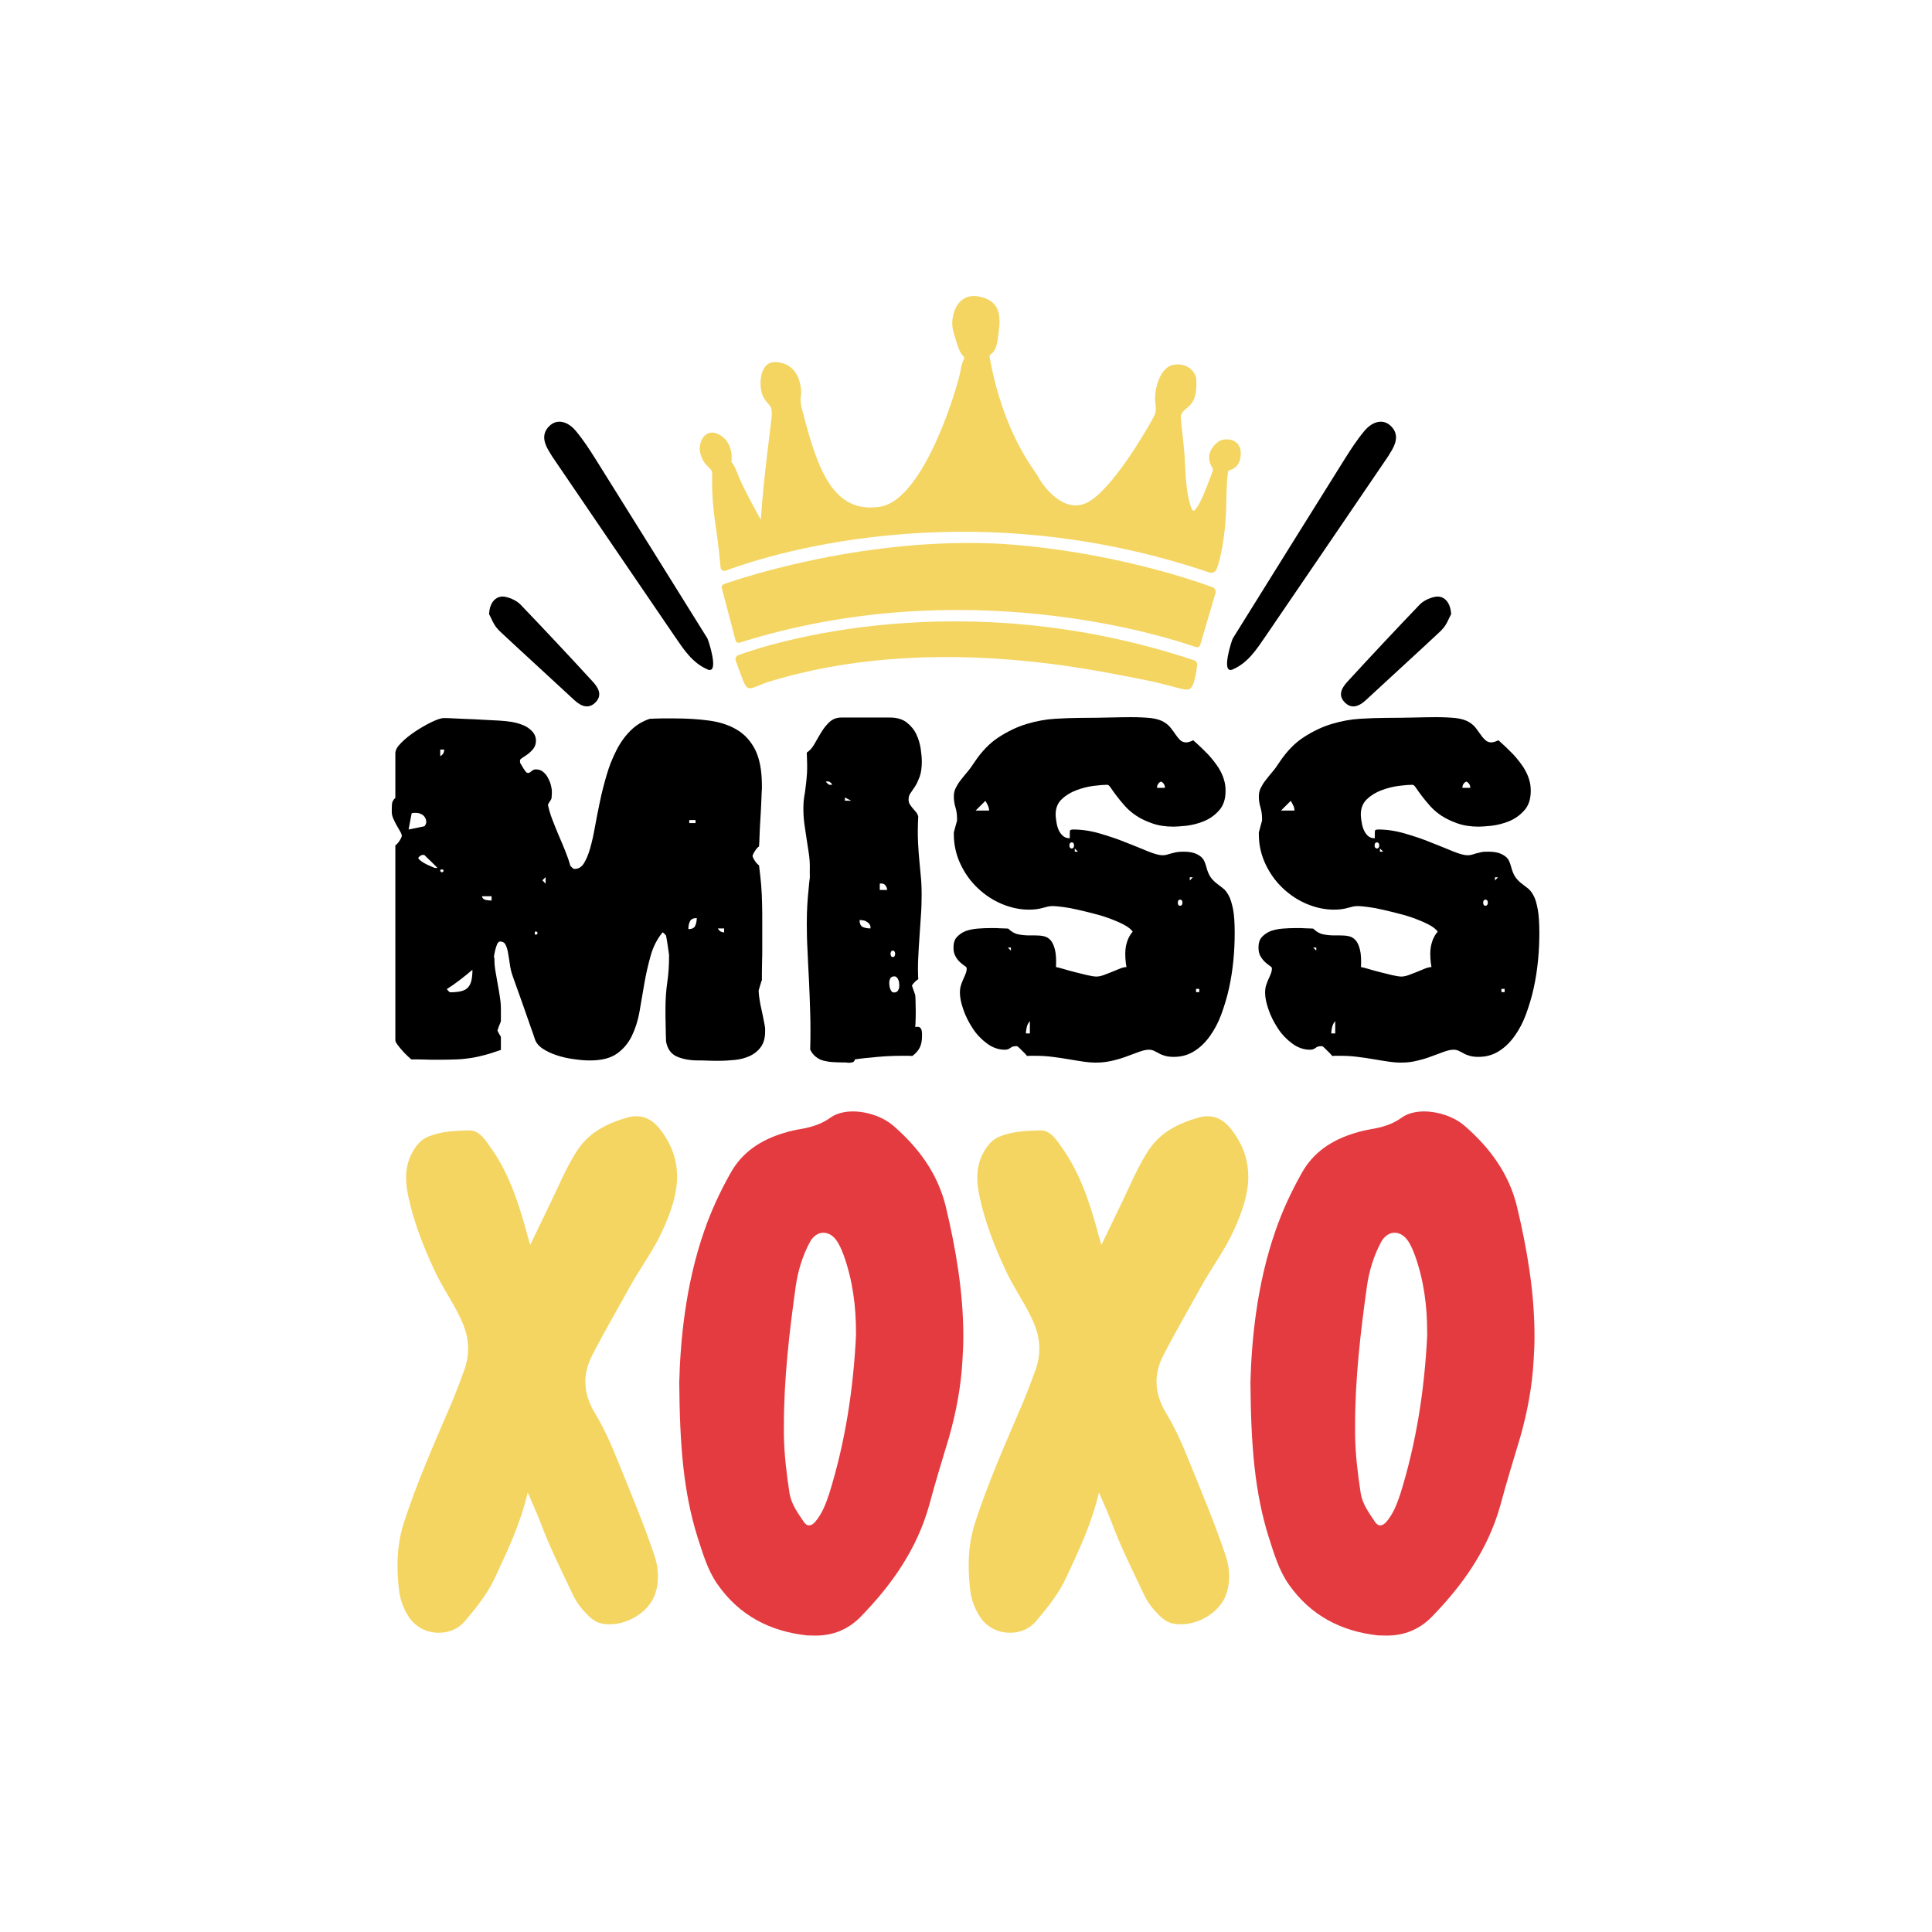 <?xml version="1.0" encoding="utf-8"?>
<!-- Generator: Adobe Illustrator 22.0.0, SVG Export Plug-In . SVG Version: 6.00 Build 0)  -->
<svg version="1.1" id="Layer_1" xmlns="http://www.w3.org/2000/svg" xmlns:xlink="http://www.w3.org/1999/xlink" x="0px" y="0px"
	 viewBox="0 0 1080 1080" style="enable-background:new 0 0 1080 1080;" xml:space="preserve">
<style type="text/css">
	.st0{fill:#F4D561;}
	.st1{fill:#E43B40;}
</style>
<g>
	<g>
		<path d="M276.4,536.8c0,2,0.2,4.1,0.6,6.3c0.4,2.2,0.8,4.5,1.2,6.9c0.4,2.3,0.9,4.7,1.2,7.1c0.4,2.4,0.6,4.7,0.6,6.9v6.8
			c0,0.1-0.1,0.4-0.3,0.9c-0.2,0.5-0.4,1.1-0.7,1.7c-0.2,0.6-0.4,1.2-0.6,1.7c-0.2,0.5-0.3,0.9-0.3,1c0,0.1,0.1,0.3,0.3,0.7
			c0.2,0.4,0.4,0.7,0.6,1.1c0.2,0.4,0.4,0.8,0.7,1.1c0.2,0.4,0.3,0.6,0.3,0.7v7.2c-3.2,1.1-6.1,2.1-8.8,2.8
			c-2.6,0.7-5.2,1.3-7.8,1.7c-2.6,0.4-5.2,0.7-8,0.8c-2.7,0.1-5.9,0.2-9.5,0.2c-0.6,0-1.7,0-3.2,0c-1.5,0-3.1,0-4.8-0.1
			c-1.7,0-3.3-0.1-4.8-0.1c-1.5,0-2.6,0-3.2,0c-0.4-0.4-1.1-1-2.1-1.9c-1-0.9-1.9-1.9-2.9-3c-1-1.1-1.9-2.2-2.7-3.3
			s-1.2-1.9-1.2-2.5V472.6c0.3-0.2,0.6-0.5,1-0.9c0.4-0.4,0.8-0.9,1.2-1.5c0.4-0.6,0.7-1.1,1-1.7c0.3-0.6,0.4-1,0.4-1.2
			c0-0.7-0.3-1.5-0.9-2.5c-0.6-1-1.2-2.1-1.9-3.3c-0.7-1.2-1.3-2.5-1.9-3.8c-0.6-1.3-0.9-2.6-0.9-3.8c0-1.5,0-2.9,0.1-4.2
			c0-1.3,0.7-2.6,1.9-3.7v-25c0-1.7,1.1-3.6,3.3-5.8c2.2-2.2,4.8-4.3,7.8-6.3c3-2,6-3.7,9-5.2c3-1.4,5.2-2.2,6.7-2.3
			c0.9,0,2.2,0,4.1,0.1c1.9,0.1,4,0.2,6.3,0.3c2.3,0.1,4.7,0.2,7.3,0.3c2.6,0.1,5,0.3,7.3,0.4c2.3,0.1,4.3,0.2,6,0.3
			c1.7,0.1,3,0.2,3.8,0.3c2,0.2,4,0.5,6,1c2,0.5,3.8,1.2,5.4,2c1.6,0.9,2.9,2,4,3.3c1,1.3,1.6,2.8,1.6,4.6c0,1.6-0.4,2.9-1.1,4
			c-0.7,1.1-1.6,2-2.5,2.8c-1,0.8-1.9,1.5-2.9,2.1c-1,0.6-1.8,1.2-2.3,1.7c-0.1,0-0.1,0.1-0.1,0.3c0,0.2,0,0.4,0,0.6
			c0,0.1,0,0.2,0,0.5c0,0.2,0,0.4,0.1,0.5c0.2,0.3,0.4,0.7,0.7,1.2c0.3,0.5,0.7,1.1,1,1.7c0.4,0.6,0.8,1.1,1.1,1.6
			c0.3,0.4,0.6,0.7,0.7,0.9h0.4c0.1,0,0.1,0,0.1,0.1c0,0,0,0.1,0.1,0.1h0.1c0.5,0,0.9-0.1,1.2-0.3c0.3-0.2,0.6-0.5,0.9-0.7
			c0.3-0.3,0.7-0.5,1-0.7c0.4-0.2,0.9-0.3,1.5-0.3c1.5,0,2.8,0.4,3.9,1.3c1.1,0.9,2,1.9,2.7,3.2c0.7,1.3,1.3,2.6,1.7,4.1
			c0.4,1.5,0.6,2.8,0.6,4.1c0,0.4,0,1.1-0.1,2c0,0.9-0.1,1.4-0.1,1.5c0,0.1-0.1,0.3-0.3,0.7c-0.2,0.3-0.4,0.7-0.7,1.1
			c-0.3,0.4-0.5,0.8-0.7,1.1c-0.2,0.4-0.3,0.6-0.3,0.7c0.5,2.5,1.3,5.2,2.4,8.1c1.1,2.9,2.3,5.8,3.5,8.7c1.3,2.9,2.5,5.9,3.7,8.8
			c1.2,3,2.2,5.8,2.9,8.4c0.1,0.2,0.3,0.5,0.8,0.9c0.4,0.4,0.8,0.7,1,0.8c0,0.1,0.1,0.1,0.3,0.1c0.2,0,0.4,0,0.5,0c2,0,3.7-1,5-3.1
			c1.3-2.1,2.5-4.9,3.5-8.4c1-3.5,1.9-7.5,2.7-12.1c0.8-4.6,1.8-9.3,2.8-14.2c1-4.9,2.3-9.8,3.7-14.6c1.4-4.9,3.2-9.4,5.4-13.7
			c2.1-4.2,4.7-7.9,7.8-11c3-3.1,6.7-5.4,11-6.8c0.5,0,1.4,0,2.7-0.1c1.3,0,2.6-0.1,4.1-0.1c1.4,0,2.8,0,4,0c1.3,0,2.2,0,2.7,0
			c7.1,0,13.6,0.4,19.5,1.2c6,0.8,11.2,2.5,15.6,5.1c4.4,2.6,7.8,6.4,10.3,11.3c2.4,4.9,3.7,11.5,3.7,19.8v2
			c-0.1,1.2-0.2,3.4-0.3,6.4c-0.1,3.1-0.3,6.3-0.5,9.7c-0.2,3.4-0.4,6.6-0.5,9.7c-0.1,3.1-0.2,5.2-0.3,6.4c-0.3,0.1-0.6,0.4-1,0.8
			c-0.4,0.5-0.9,1-1.2,1.6c-0.4,0.6-0.7,1.1-1,1.7c-0.3,0.6-0.4,1-0.4,1.2c0,0.3,0.1,0.7,0.4,1.2c0.3,0.6,0.6,1.1,1,1.7
			c0.4,0.6,0.8,1.1,1.2,1.5c0.4,0.4,0.8,0.7,1,0.9c0.5,3.9,0.9,7.6,1.2,11c0.3,3.4,0.4,6.9,0.5,10.3c0.1,3.4,0.1,6.8,0.1,10.3
			c0,3.5,0,7.2,0,11.1c0,0.8,0,2.2,0,4.2c0,2,0,4.2-0.1,6.5c0,2.3-0.1,4.5-0.1,6.5c0,2,0,3.4,0,4.2c-0.2,0.4-0.5,1.3-0.9,2.7
			c-0.4,1.4-0.7,2.2-0.8,2.7c-0.1,0.1-0.1,0.2-0.1,0.4c0,0.2,0,0.4,0,0.5c0,1,0.2,2.6,0.5,4.6c0.3,2,0.7,4,1.2,6.1
			c0.4,2.1,0.9,4,1.2,5.9c0.4,1.8,0.6,3.1,0.7,3.9v2c0,3.6-0.8,6.4-2.4,8.6c-1.6,2.2-3.6,3.8-6.1,5c-2.5,1.1-5.3,1.9-8.3,2.2
			c-3.1,0.3-6.1,0.5-9.1,0.5c-2.1,0-4.1,0-6.1-0.1c-2-0.1-3.7-0.1-5.2-0.1c-4.8,0-8.8-0.7-12.2-2.2c-3.3-1.5-5.3-4.4-6-8.6
			c0-0.7,0-1.9-0.1-3.6c0-1.7-0.1-3.5-0.1-5.4c0-1.9-0.1-3.7-0.1-5.4c0-1.7,0-2.9,0-3.6c0-5.1,0.3-10.1,1-14.8c0.7-4.7,1-9.6,1-14.6
			v-0.9c-0.1-0.7-0.2-1.6-0.4-2.7c-0.2-1.1-0.3-2.3-0.5-3.4c-0.2-1.1-0.3-2.2-0.5-3.1c-0.2-0.9-0.3-1.4-0.3-1.5
			c-0.1-0.2-0.4-0.5-0.9-1c-0.5-0.5-0.8-0.8-1-0.8c-3.1,3.7-5.3,8.1-6.7,13.1c-1.4,5-2.6,10.2-3.5,15.4c-0.9,5.3-1.8,10.5-2.7,15.7
			c-0.9,5.2-2.4,9.8-4.4,13.9c-2,4-4.8,7.3-8.4,9.8c-3.6,2.5-8.6,3.7-15,3.7c-2.5,0-5.4-0.2-8.7-0.7c-3.3-0.4-6.4-1.1-9.5-2.1
			c-3.1-1-5.7-2.2-8-3.7c-2.3-1.5-3.8-3.3-4.5-5.4c-0.1-0.3-0.5-1.4-1.1-3.3c-0.7-1.8-1.4-4-2.3-6.5c-0.9-2.5-1.8-5.1-2.8-8
			c-1-2.8-1.9-5.5-2.8-7.9c-0.9-2.4-1.6-4.5-2.2-6.2c-0.6-1.7-1-2.6-1-2.8c-0.9-2.4-1.5-4.8-1.8-7.2c-0.3-2.3-0.7-4.5-1-6.3
			c-0.3-1.9-0.8-3.4-1.4-4.6c-0.6-1.2-1.7-1.8-3.1-1.8c-0.6,0-1.1,0.5-1.6,1.5c-0.4,1-0.8,2.1-1.1,3.4c-0.3,1.3-0.5,2.5-0.7,3.6
			C276.5,535.7,276.4,536.4,276.4,536.8z M237.2,461.9c0.2-0.1,0.4-0.4,0.7-1c0.3-0.6,0.4-1,0.4-1.2c0-1.7-0.6-2.9-1.7-3.9
			c-1.1-0.9-2.5-1.4-4.2-1.4c-0.3,0-0.7,0-1.1,0c-0.4,0-0.8,0.1-1.2,0.3l-1.7,9L237.2,461.9z M243.5,485.2c0.1,0,0.2,0,0.5,0
			c0.2,0,0.4,0,0.5-0.1c-0.3-0.3-0.7-0.7-1.4-1.4c-0.7-0.7-1.4-1.4-2.2-2.2c-0.8-0.7-1.5-1.4-2.2-2.1c-0.7-0.7-1.2-1.1-1.4-1.4
			l-0.4-0.1h-0.5c-0.5,0-1,0.2-1.6,0.6c-0.5,0.4-0.9,0.8-1,1.2c0.3,0.6,1,1.2,1.8,1.8c0.9,0.6,1.8,1.2,2.7,1.6
			c1,0.5,1.8,0.9,2.7,1.2c0.8,0.4,1.4,0.6,1.6,0.7c0,0.1,0.1,0.1,0.3,0.1C243.1,485.2,243.3,485.2,243.5,485.2z M247.9,486.8
			c0.1-0.3,0-0.5-0.2-0.6c-0.2-0.1-0.5-0.2-0.7-0.2c-0.7,0-1,0.3-0.9,0.8c0.2,0.5,0.5,0.8,0.9,0.8
			C247.5,487.6,247.8,487.4,247.9,486.8z M246.1,422.7c1.5-0.8,2.2-2,2.2-3.7h-2.2V422.7z M251.5,554.7c2.5,0,4.6-0.2,6.2-0.6
			c1.6-0.4,2.9-1,3.8-2c0.9-0.9,1.6-2.2,2-3.9c0.4-1.7,0.6-3.7,0.6-6.1c-2,1.7-4.3,3.6-6.9,5.6c-2.6,2-5,3.7-7.4,5.2
			c0.1,0.2,0.3,0.5,0.8,1C251,554.3,251.3,554.6,251.5,554.7z M269.4,501.1c0.3,1.1,1.1,1.8,2.3,2c1.2,0.2,2.2,0.3,3.1,0.3v-2.4
			H269.4z M299.7,520.7c-0.3-0.1-0.5,0-0.6,0.2c-0.1,0.2-0.2,0.5-0.2,0.7s0.1,0.5,0.2,0.7c0.1,0.2,0.3,0.3,0.6,0.2
			c0.5-0.2,0.8-0.5,0.8-0.9C300.5,521.2,300.2,520.9,299.7,520.7z M305,494v-3.7l-1.8,1.8L305,494z M389.5,513.2
			c-1.9,0-3.2,0.6-3.8,1.8c-0.6,1.2-0.9,2.6-0.9,4.4c1.9,0,3.2-0.6,3.8-1.8C389.1,516.4,389.5,515,389.5,513.2z M385.3,460.1h3.5
			v-1.7h-3.5V460.1z M401.3,519c0.8,1.5,2,2.2,3.5,2.2V519H401.3z"/>
		<path d="M452.7,484.6c0-2.6-0.2-5.2-0.6-7.8c-0.4-2.6-0.8-5.2-1.2-7.8c-0.4-2.6-0.8-5.3-1.2-8.1c-0.4-2.8-0.6-5.8-0.6-8.9
			c0-2.8,0.2-5.1,0.5-6.8c0.3-1.7,0.6-3.6,0.8-5.6c0.3-2,0.5-4.4,0.7-7.2c0.2-2.8,0.1-6.7-0.1-11.7c1.7-1.1,3.2-2.8,4.4-5
			c1.2-2.2,2.5-4.4,3.8-6.5c1.3-2.2,2.9-4.1,4.6-5.7c1.8-1.6,4-2.4,6.7-2.4h26.8c4,0,7.2,0.9,9.6,2.8c2.4,1.9,4.2,4.1,5.4,6.7
			c1.2,2.6,2,5.3,2.4,8.1c0.4,2.8,0.6,5.1,0.6,6.9c0,3.6-0.4,6.4-1.2,8.6c-0.8,2.1-1.6,3.9-2.5,5.3c-0.9,1.4-1.8,2.6-2.5,3.7
			c-0.8,1-1.2,2.3-1.2,3.7c0,1,0.2,2,0.7,2.7c0.5,0.8,1,1.5,1.6,2.2c0.6,0.7,1.2,1.4,1.8,2.1c0.6,0.7,1,1.5,1.3,2.5
			c-0.3,6-0.3,10.9-0.1,14.6c0.2,3.7,0.4,7,0.7,9.9c0.3,2.9,0.5,5.8,0.8,8.6c0.3,2.8,0.5,6.3,0.5,10.5c0,3.9-0.1,7.8-0.4,11.8
			c-0.3,3.9-0.5,7.8-0.8,11.8c-0.3,3.9-0.5,7.9-0.7,11.8c-0.2,4-0.2,8,0,12c-0.4,0.2-1.1,0.7-2,1.6c-0.9,0.9-1.4,1.6-1.5,2
			c0,0.1,0.1,0.4,0.3,0.9c0.2,0.5,0.4,1.1,0.6,1.7c0.2,0.6,0.4,1.2,0.6,1.7c0.2,0.5,0.3,0.9,0.3,1c0.1,0.6,0.2,1.8,0.2,3.5
			c0,1.7,0.1,3.5,0.1,5.4c0,1.9,0,3.7-0.1,5.4c0,1.7-0.1,2.8-0.2,3.5c0.3-0.1,0.8-0.1,1.3-0.1c0.7,0,1.2,0.2,1.6,0.6
			c0.3,0.4,0.6,0.9,0.7,1.4c0.1,0.5,0.2,1.1,0.2,1.7c0,0.6,0,1.1,0,1.6c0,2.4-0.4,4.5-1.2,6.2c-0.8,1.7-2.2,3.3-4.2,4.8
			c-1-0.1-1.9-0.1-2.9-0.1c-1,0-2,0-3.1,0c-4.4,0-8.9,0.2-13.3,0.6c-4.4,0.4-8.7,0.8-12.8,1.4c-0.2,0.9-0.6,1.4-1.3,1.6
			c-0.7,0.2-1.4,0.3-2.1,0.3c-0.3,0-0.7,0-1-0.1c-0.3,0-0.5-0.1-0.7-0.1h-2.4c-1.7,0-3.4-0.1-5.1-0.2c-1.7-0.1-3.4-0.4-5-0.8
			c-1.6-0.4-3.1-1.2-4.3-2.2c-1.3-1-2.3-2.3-3.1-4c0.2-7.3,0.2-14.2,0-20.6c-0.2-6.4-0.4-12.6-0.7-18.4c-0.3-5.8-0.6-11.3-0.8-16.5
			c-0.3-5.1-0.4-10.1-0.4-14.8c0-4.1,0.1-7.7,0.3-10.8c0.2-3.1,0.4-5.9,0.7-8.4c0.2-2.5,0.4-4.7,0.7-6.7
			C452.6,488.5,452.7,486.5,452.7,484.6z M461.6,436.9c0.1,0.2,0.4,0.5,0.8,0.9c0.5,0.4,0.8,0.7,1,0.8c0,0.1,0.1,0.1,0.3,0.1
			c0.2,0,0.4,0,0.5,0c0.1,0,0.2,0,0.5,0c0.2,0,0.4,0,0.5-0.1c-0.2-0.4-0.5-0.9-1-1.2c-0.5-0.4-1-0.6-1.6-0.6c-0.1,0-0.2,0-0.5,0.1
			C461.8,436.9,461.7,436.9,461.6,436.9z M475.8,447.6l-3.5-1.8v1.8H475.8z M486.6,519c0.1-1-0.1-1.7-0.5-2.3
			c-0.4-0.6-0.9-1-1.5-1.4c-0.6-0.4-1.3-0.7-2-0.8c-0.7-0.1-1.4-0.2-2.1-0.2c0,2,0.6,3.3,1.8,3.9C483.5,518.7,484.9,519,486.6,519z
			 M492.8,493.9c-0.1,0-0.2,0-0.5,0c-0.2,0-0.4,0-0.5,0.1v3.5h4.1c0-0.9-0.3-1.7-0.9-2.5C494.5,494.3,493.8,493.9,492.8,493.9z
			 M497.1,549.2c0,0.5,0,1.1,0.1,1.7c0,0.6,0.2,1.2,0.4,1.8c0.2,0.6,0.5,1.1,0.8,1.5c0.3,0.4,0.8,0.6,1.4,0.6c1,0,1.8-0.4,2.2-1.1
			c0.4-0.7,0.7-1.6,0.7-2.5c0-0.4,0-1-0.1-1.6c0-0.7-0.2-1.3-0.4-1.8c-0.2-0.6-0.5-1-0.9-1.4c-0.3-0.4-0.8-0.6-1.4-0.6
			c-1,0-1.8,0.4-2.2,1.1C497.4,547.5,497.1,548.3,497.1,549.2z M499.1,531.4c-0.4,0-0.8,0.2-1,0.6c-0.2,0.4-0.3,0.8-0.3,1.2
			c0,0.4,0.1,0.8,0.3,1.2c0.2,0.4,0.5,0.6,1,0.6c0.4,0,0.8-0.2,1-0.6c0.2-0.4,0.3-0.8,0.3-1.2c0-0.4-0.1-0.9-0.3-1.2
			C499.9,531.6,499.5,531.4,499.1,531.4z"/>
		<path d="M612.7,594c-2.3,0-4.8-0.2-7.4-0.6c-2.6-0.4-5.3-0.8-8.1-1.3c-2.8-0.5-5.7-0.9-8.8-1.3c-3.1-0.4-6.2-0.6-9.5-0.6
			c-0.8,0-1.6,0-2.3,0c-0.8,0-1.6,0-2.5,0.1c-0.2-0.3-0.5-0.7-1-1.2c-0.5-0.5-1-1.1-1.6-1.6c-0.6-0.6-1.1-1.1-1.6-1.6
			c-0.5-0.5-0.9-0.8-1.2-1l-0.3-0.1h-0.5c-1.2,0-2.3,0.3-3.1,1c-0.9,0.7-1.9,1-3.1,1c-3.6,0-6.9-1.2-10-3.5c-3.1-2.3-5.8-5.1-8-8.5
			c-2.2-3.4-4-6.9-5.2-10.5c-1.3-3.7-1.9-6.8-1.9-9.4c0-1.6,0.2-3,0.6-4.2c0.4-1.2,0.8-2.3,1.3-3.4c0.5-1,0.9-2,1.3-3
			c0.4-1,0.6-2,0.6-3.1c0-0.3-0.4-0.8-1.2-1.3c-0.8-0.5-1.6-1.2-2.5-2c-0.9-0.8-1.8-1.9-2.5-3.2c-0.8-1.3-1.2-3-1.2-5
			c0-2.5,0.6-4.5,1.9-5.9c1.3-1.4,2.9-2.5,4.8-3.3c2-0.7,4.2-1.2,6.7-1.4c2.5-0.2,4.9-0.3,7.3-0.3c0.4,0,1.1,0,2,0
			c0.9,0,1.9,0,2.9,0.1c1,0,2,0.1,3,0.1c1,0,1.6,0.1,2,0.1c1.7,1.7,3.6,2.8,5.6,3.2c2,0.4,4,0.6,6,0.6h3.3c1.7,0,3.4,0.1,4.8,0.4
			c1.5,0.3,2.8,1,3.9,2.2c1.1,1.2,1.9,2.9,2.5,5.3c0.6,2.3,0.8,5.6,0.6,9.8c0.7,0.1,2,0.4,4,1c2,0.6,4.1,1.2,6.5,1.8
			c2.3,0.6,4.7,1.2,6.9,1.7c2.3,0.5,4,0.8,5.2,0.8s2.6-0.3,4-0.8c1.4-0.5,2.9-1.1,4.4-1.7c1.5-0.6,2.9-1.2,4.4-1.8
			c1.4-0.6,2.8-1,4-1c-0.3-1.6-0.5-3.2-0.6-5c-0.1-1.7-0.1-3.5,0.1-5.3c0.2-1.8,0.7-3.5,1.3-5.1c0.7-1.6,1.5-3.1,2.7-4.4
			c-0.9-1.3-2.4-2.5-4.6-3.7c-2.2-1.2-4.7-2.3-7.6-3.4c-2.9-1.1-6-2.1-9.3-2.9c-3.3-0.9-6.4-1.6-9.4-2.3c-3-0.7-5.7-1.2-8.2-1.5
			c-2.4-0.3-4.3-0.5-5.5-0.5c-1,0-2,0.1-2.9,0.3c-0.9,0.2-1.8,0.5-2.7,0.7c-1,0.3-2.1,0.5-3.3,0.7c-1.3,0.2-2.8,0.3-4.5,0.3
			c-5.1,0-10.2-1.1-15.2-3.2c-5-2.1-9.5-5.1-13.5-8.9c-4-3.8-7.2-8.3-9.6-13.4c-2.4-5.1-3.7-10.7-3.7-16.6v-0.9
			c0-0.2,0.1-0.6,0.3-1.3c0.2-0.7,0.4-1.4,0.6-2.2c0.2-0.8,0.4-1.5,0.6-2.2c0.2-0.7,0.3-1.1,0.3-1.3v-0.9c0-2.2-0.3-4.3-0.9-6.3
			c-0.6-2-0.9-4-0.9-6c0-1.7,0.3-3.3,1-4.7c0.7-1.4,1.5-2.8,2.6-4.2c1.1-1.4,2.3-3,3.7-4.6c1.4-1.6,2.8-3.5,4.2-5.7
			c4-6,8.5-10.7,13.6-14c5.1-3.3,10.3-5.8,15.6-7.4c5.4-1.6,10.7-2.6,15.9-2.9c5.2-0.3,10-0.5,14.2-0.5c5.8,0,11-0.1,15.7-0.2
			c4.7-0.1,8.9-0.2,12.5-0.2c4.4,0,8.1,0.2,11.1,0.5c3.1,0.4,5.6,1.1,7.6,2.4c1.5,0.9,2.7,2,3.7,3.3c1,1.3,1.9,2.5,2.7,3.7
			c0.8,1.2,1.7,2.2,2.5,3c0.9,0.8,2,1.2,3.3,1.2c1,0,2.4-0.4,3.9-1.2c3.3,2.9,6.1,5.6,8.4,8c2.3,2.5,4.1,4.9,5.6,7.1
			c1.4,2.3,2.5,4.5,3.1,6.6c0.7,2.1,1,4.3,1,6.5c0,4.7-1.2,8.4-3.7,11.1c-2.4,2.7-5.3,4.7-8.5,6c-3.2,1.3-6.5,2.1-9.7,2.5
			c-3.2,0.3-5.6,0.5-7.2,0.5c-4.4,0-8.4-0.6-11.8-1.8c-3.4-1.2-6.5-2.6-9-4.3c-2.6-1.7-4.7-3.6-6.5-5.6c-1.8-2-3.3-3.9-4.6-5.6
			c-1.3-1.7-2.3-3.1-3.1-4.3c-0.8-1.2-1.4-1.8-2-1.8c-1.8,0-4.4,0.2-7.6,0.6c-3.2,0.4-6.4,1.2-9.6,2.4c-3.2,1.2-5.9,2.8-8.2,5
			c-2.3,2.1-3.5,5-3.5,8.6c0,0.7,0.1,1.8,0.3,3.3c0.2,1.5,0.5,3,1,4.4c0.5,1.5,1.3,2.8,2.4,3.9c1,1.1,2.4,1.7,4.2,1.7
			c0-2.4,0-3.7,0.1-4.2c0.1-0.4,0.7-0.7,1.8-0.7c4.7,0,9.6,0.7,14.8,2.2c5.1,1.5,10,3.1,14.6,5c4.6,1.8,8.8,3.5,12.4,5
			c3.7,1.5,6.4,2.2,8.2,2.2c0.8,0,1.5-0.1,2.3-0.3s1.5-0.4,2.4-0.7c0.8-0.2,1.8-0.4,2.9-0.7c1.1-0.2,2.5-0.3,4.2-0.3
			c2.4,0,4.4,0.3,5.9,0.8c1.5,0.5,2.7,1.2,3.7,2c0.9,0.8,1.6,1.7,2,2.7c0.4,1,0.8,2,1,2.9c0.7,2.7,1.6,4.7,2.6,6.1
			c1,1.3,2.2,2.5,3.3,3.3c1.2,0.9,2.3,1.8,3.5,2.7c1.2,0.9,2.2,2.3,3.2,4.1c1,1.8,1.7,4.4,2.4,7.6c0.6,3.2,0.9,7.6,0.9,13.2
			c0,4.7-0.2,9.7-0.7,15c-0.5,5.3-1.3,10.5-2.4,15.6c-1.1,5.1-2.6,10-4.3,14.7c-1.7,4.7-3.9,8.8-6.4,12.3c-2.5,3.5-5.4,6.4-8.8,8.5
			c-3.3,2.1-7.1,3.2-11.4,3.2c-2,0-3.7-0.2-5-0.6c-1.3-0.4-2.4-0.8-3.4-1.4c-1-0.5-1.9-1-2.7-1.4c-0.9-0.4-1.8-0.6-2.9-0.6
			c-1.5,0-3.2,0.4-5.2,1.1c-2,0.7-4.3,1.6-6.8,2.5c-2.5,1-5.3,1.8-8.2,2.5C619.1,593.6,616,594,612.7,594z M552.9,453
			c0-0.9-0.2-1.8-0.7-2.8c-0.5-1-0.9-1.9-1.4-2.5l-5.4,5.4H552.9z M565.1,531.4v-1.7h-1.7L565.1,531.4z M575.8,570.7
			c-0.9,1-1.5,2.1-1.8,3.3c-0.3,1.3-0.5,2.5-0.5,3.7h2.2V570.7z M599.1,474.3c0.4,0,0.8-0.2,1-0.5c0.2-0.3,0.3-0.8,0.3-1.2
			c0-0.5-0.1-0.9-0.3-1.2c-0.2-0.3-0.5-0.5-1-0.5s-0.8,0.2-1,0.5c-0.2,0.4-0.3,0.8-0.3,1.2c0,0.5,0.1,0.9,0.3,1.2
			C598.3,474.1,598.6,474.3,599.1,474.3z M600.8,476.1h1.8l-1.8-1.8V476.1z M649,436.9c-1.5,0.7-2.2,1.9-2.2,3.5h4.4
			C651.2,438.8,650.5,437.6,649,436.9z M659.7,502.9c-0.4,0-0.8,0.2-1,0.5c-0.2,0.3-0.3,0.8-0.3,1.2c0,0.5,0.1,0.9,0.3,1.2
			c0.2,0.4,0.5,0.5,1,0.5s0.8-0.2,1-0.5c0.2-0.3,0.3-0.8,0.3-1.2c0-0.5-0.1-0.9-0.3-1.2C660.5,503.1,660.1,502.9,659.7,502.9z
			 M666.8,490.4h-1.7v1.8L666.8,490.4z M670.4,552.8h-1.8v1.8h1.8V552.8z"/>
		<path d="M783.3,594c-2.4,0-4.8-0.2-7.4-0.6c-2.6-0.4-5.3-0.8-8.1-1.3c-2.8-0.5-5.7-0.9-8.8-1.3c-3.1-0.4-6.2-0.6-9.5-0.6
			c-0.8,0-1.6,0-2.3,0c-0.8,0-1.6,0-2.5,0.1c-0.2-0.3-0.5-0.7-1-1.2c-0.5-0.5-1-1.1-1.6-1.6c-0.6-0.6-1.1-1.1-1.6-1.6
			c-0.5-0.5-0.9-0.8-1.2-1l-0.3-0.1h-0.5c-1.2,0-2.3,0.3-3.1,1c-0.9,0.7-1.9,1-3.1,1c-3.6,0-6.9-1.2-10-3.5c-3.1-2.3-5.8-5.1-8-8.5
			c-2.2-3.4-4-6.9-5.2-10.5c-1.3-3.7-1.9-6.8-1.9-9.4c0-1.6,0.2-3,0.6-4.2c0.4-1.2,0.8-2.3,1.3-3.4c0.5-1,0.9-2,1.3-3
			c0.4-1,0.6-2,0.6-3.1c0-0.3-0.4-0.8-1.2-1.3c-0.8-0.5-1.6-1.2-2.5-2c-0.9-0.8-1.8-1.9-2.6-3.2c-0.8-1.3-1.2-3-1.2-5
			c0-2.5,0.6-4.5,1.9-5.9c1.3-1.4,2.9-2.5,4.8-3.3c2-0.7,4.2-1.2,6.7-1.4c2.5-0.2,4.9-0.3,7.3-0.3c0.4,0,1.1,0,2,0s1.9,0,2.9,0.1
			c1,0,2,0.1,3,0.1c1,0,1.6,0.1,2,0.1c1.7,1.7,3.6,2.8,5.6,3.2c2,0.4,4,0.6,6,0.6h3.3c1.7,0,3.4,0.1,4.8,0.4c1.5,0.3,2.8,1,3.9,2.2
			c1.1,1.2,1.9,2.9,2.5,5.3c0.6,2.3,0.8,5.6,0.6,9.8c0.7,0.1,2,0.4,4,1c2,0.6,4.1,1.2,6.5,1.8c2.3,0.6,4.7,1.2,6.9,1.7
			c2.3,0.5,4,0.8,5.2,0.8c1.2,0,2.5-0.3,4-0.8c1.4-0.5,2.9-1.1,4.4-1.7c1.5-0.6,2.9-1.2,4.4-1.8c1.4-0.6,2.8-1,4-1
			c-0.3-1.6-0.5-3.2-0.6-5c-0.1-1.7-0.1-3.5,0.1-5.3c0.2-1.8,0.7-3.5,1.3-5.1c0.7-1.6,1.5-3.1,2.7-4.4c-0.9-1.3-2.4-2.5-4.6-3.7
			c-2.2-1.2-4.7-2.3-7.6-3.4c-2.9-1.1-6-2.1-9.3-2.9c-3.3-0.9-6.4-1.6-9.4-2.3c-3-0.7-5.7-1.2-8.2-1.5c-2.4-0.3-4.3-0.5-5.5-0.5
			c-1,0-2,0.1-2.9,0.3c-0.9,0.2-1.8,0.5-2.7,0.7c-1,0.3-2.1,0.5-3.3,0.7c-1.3,0.2-2.8,0.3-4.5,0.3c-5.1,0-10.2-1.1-15.2-3.2
			c-5-2.1-9.5-5.1-13.5-8.9c-4-3.8-7.2-8.3-9.6-13.4c-2.4-5.1-3.7-10.7-3.7-16.6v-0.9c0-0.2,0.1-0.6,0.3-1.3
			c0.2-0.7,0.4-1.4,0.6-2.2c0.2-0.8,0.4-1.5,0.6-2.2c0.2-0.7,0.3-1.1,0.3-1.3v-0.9c0-2.2-0.3-4.3-0.9-6.3s-0.9-4-0.9-6
			c0-1.7,0.3-3.3,1-4.7c0.7-1.4,1.5-2.8,2.6-4.2c1.1-1.4,2.3-3,3.7-4.6c1.4-1.6,2.8-3.5,4.2-5.7c4-6,8.5-10.7,13.6-14
			c5.1-3.3,10.3-5.8,15.6-7.4c5.4-1.6,10.7-2.6,15.9-2.9c5.2-0.3,10-0.5,14.2-0.5c5.8,0,11-0.1,15.7-0.2c4.7-0.1,8.9-0.2,12.5-0.2
			c4.4,0,8.1,0.2,11.1,0.5c3.1,0.4,5.6,1.1,7.6,2.4c1.5,0.9,2.7,2,3.7,3.3c1,1.3,1.8,2.5,2.7,3.7c0.8,1.2,1.7,2.2,2.6,3
			c0.9,0.8,2,1.2,3.3,1.2c1,0,2.3-0.4,3.9-1.2c3.3,2.9,6.1,5.6,8.4,8c2.3,2.5,4.1,4.9,5.6,7.1c1.4,2.3,2.5,4.5,3.1,6.6
			c0.7,2.1,1,4.3,1,6.5c0,4.7-1.2,8.4-3.7,11.1c-2.4,2.7-5.3,4.7-8.5,6c-3.2,1.3-6.5,2.1-9.7,2.5c-3.2,0.3-5.6,0.5-7.2,0.5
			c-4.4,0-8.4-0.6-11.8-1.8c-3.4-1.2-6.4-2.6-9-4.3c-2.6-1.7-4.7-3.6-6.5-5.6c-1.8-2-3.3-3.9-4.6-5.6c-1.3-1.7-2.3-3.1-3.1-4.3
			c-0.8-1.2-1.4-1.8-2-1.8c-1.8,0-4.4,0.2-7.6,0.6c-3.2,0.4-6.4,1.2-9.6,2.4c-3.2,1.2-5.9,2.8-8.2,5c-2.3,2.1-3.5,5-3.5,8.6
			c0,0.7,0.1,1.8,0.3,3.3c0.2,1.5,0.5,3,1,4.4c0.5,1.5,1.3,2.8,2.3,3.9c1,1.1,2.4,1.7,4.2,1.7c0-2.4,0-3.7,0.1-4.2
			c0.1-0.4,0.7-0.7,1.8-0.7c4.7,0,9.6,0.7,14.8,2.2s10,3.1,14.6,5c4.6,1.8,8.8,3.5,12.4,5c3.7,1.5,6.4,2.2,8.2,2.2
			c0.8,0,1.5-0.1,2.3-0.3c0.7-0.2,1.5-0.4,2.3-0.7c0.8-0.2,1.8-0.4,2.9-0.7s2.5-0.3,4.2-0.3c2.4,0,4.4,0.3,5.9,0.8s2.7,1.2,3.7,2
			s1.6,1.7,2,2.7c0.4,1,0.8,2,1,2.9c0.7,2.7,1.6,4.7,2.6,6.1c1,1.3,2.2,2.5,3.3,3.3c1.2,0.9,2.4,1.8,3.5,2.7
			c1.2,0.9,2.2,2.3,3.2,4.1c1,1.8,1.7,4.4,2.3,7.6c0.6,3.2,0.9,7.6,0.9,13.2c0,4.7-0.2,9.7-0.7,15c-0.5,5.3-1.3,10.5-2.4,15.6
			c-1.1,5.1-2.6,10-4.3,14.7c-1.7,4.7-3.9,8.8-6.4,12.3c-2.5,3.5-5.4,6.4-8.8,8.5c-3.3,2.1-7.1,3.2-11.4,3.2c-2,0-3.7-0.2-5-0.6
			c-1.3-0.4-2.4-0.8-3.4-1.4c-1-0.5-1.9-1-2.7-1.4c-0.9-0.4-1.8-0.6-2.9-0.6c-1.5,0-3.2,0.4-5.2,1.1c-2,0.7-4.3,1.6-6.8,2.5
			c-2.5,1-5.2,1.8-8.2,2.5C789.8,593.6,786.6,594,783.3,594z M723.6,453c0-0.9-0.2-1.8-0.7-2.8c-0.5-1-0.9-1.9-1.4-2.5l-5.4,5.4
			H723.6z M735.8,531.4v-1.7h-1.7L735.8,531.4z M746.5,570.7c-0.9,1-1.5,2.1-1.8,3.3c-0.3,1.3-0.5,2.5-0.5,3.7h2.2V570.7z
			 M769.7,474.3c0.4,0,0.8-0.2,1-0.5c0.2-0.3,0.3-0.8,0.3-1.2c0-0.5-0.1-0.9-0.3-1.2c-0.2-0.3-0.5-0.5-1-0.5c-0.4,0-0.8,0.2-1,0.5
			c-0.2,0.4-0.3,0.8-0.3,1.2c0,0.5,0.1,0.9,0.3,1.2C769,474.1,769.3,474.3,769.7,474.3z M771.4,476.1h1.8l-1.8-1.8V476.1z
			 M819.7,436.9c-1.5,0.7-2.2,1.9-2.2,3.5h4.4C821.9,438.8,821.1,437.6,819.7,436.9z M830.4,502.9c-0.4,0-0.8,0.2-1,0.5
			c-0.2,0.3-0.3,0.8-0.3,1.2c0,0.5,0.1,0.9,0.3,1.2c0.2,0.4,0.5,0.5,1,0.5c0.4,0,0.8-0.2,1-0.5c0.2-0.3,0.3-0.8,0.3-1.2
			c0-0.5-0.1-0.9-0.3-1.2C831.1,503.1,830.8,502.9,830.4,502.9z M837.4,490.4h-1.7v1.8L837.4,490.4z M841.1,552.8h-1.8v1.8h1.8
			V552.8z"/>
	</g>
	<g>
		<g>
			<path class="st0" d="M228.1,903.2c-2.9-4.7-4.5-9.5-5.1-14.7c-0.5-4.5-0.8-9-0.8-13.5c0-7.5,0.9-15,3.2-22.6
				c7.5-23.6,17.7-46.2,27.4-69c2.6-6.2,4.8-12.3,7.1-18.5c1.2-3.8,1.8-7.2,1.8-10.7c0-5.4-1.2-10.5-3.6-15.8
				c-4.4-9.9-10.8-18.6-15.3-28.4c-6-12.9-11.3-26.3-14.4-40.5c-0.8-3.8-1.4-7.4-1.4-11.1c0-5.4,1.2-10.8,4.5-15.9
				c2-3.2,4.4-5.6,7.8-7.1c7.4-3,15-3.3,22.7-3.5h0.3c5,0,8,3.9,10.7,7.8c10.8,14.4,16.4,31.1,21.1,48.1c0.5,2.1,1.2,4.2,2.3,8.1
				c5.6-11.7,10.7-22,15.5-32.3c3.2-7.1,6.6-14,10.8-20.5c6.8-10.4,17.1-15.3,28.4-18.5c1.7-0.5,3.3-0.6,4.7-0.6
				c5.6,0,10.1,3,13.8,8.1c6.3,8.4,8.9,17,8.9,25.6c0,9.6-3.3,19.4-7.7,29.2c-5,11.4-12.6,21.4-18.6,32.2
				c-7.2,13.1-14.7,25.9-21.5,39.2c-2.3,4.7-3.5,9.3-3.5,14.1c0,5.6,1.7,11.4,5.1,17.1c5.3,8.7,9.5,18.2,13.2,27.5
				c6.9,17.1,14.1,34.1,20,51.6c1.5,4.2,2.3,8.3,2.3,12.5c0,2.9-0.3,5.7-1.2,8.7c-2.7,10.4-14.7,18.2-25.7,18.2
				c-2,0-3.9-0.2-5.9-0.8c-2.4-0.8-4.4-2.3-6.2-4.1c-3.3-3.3-6.3-6.9-8.3-11.1c-6.5-13.8-13.4-27.4-18.6-41.5
				c-2-5.1-4.2-10.1-6.9-16.2c-4.1,17.7-11.3,32.5-18.2,47.4c-4.1,9-10.4,16.8-16.8,24.4c-3.8,4.5-9,6.6-14.4,6.6
				C238.8,912.9,232,909.6,228.1,903.2z"/>
			<g>
				<g>
					<path class="st1" d="M451.1,914.2c-20.8-2.3-37.7-11.1-49.9-28.4c-5.7-8.1-8.3-17.4-11.3-26.6c-7.8-25-9.9-50.7-10.2-86.5
						c0.6-22.4,3.3-54.1,14-84.7c3.9-11.3,8.9-22,14.7-32.3c6.5-11.7,17-18.5,29.6-22.3c3.3-1.1,6.9-1.8,10.4-2.4
						c5.7-1.1,10.8-2.6,15.8-6.2c3.3-2.4,7.8-3.5,12.6-3.5c7.8,0,16.7,2.9,22.7,8.1c14,12.2,24.7,26.6,29.2,45.1
						c5.7,23.9,9.8,48,9.8,72.6c0,4.4-0.2,8.9-0.5,13.4c-0.8,14.6-3.5,28.9-7.5,43c-3.8,12.6-7.7,25.3-11.1,38
						c-6.9,24.7-21.1,44.7-38.6,62.6c-6.9,6.9-15.3,10.2-24.8,10.2L451.1,914.2z M455.8,850.6c3.9-4.7,5.9-10.1,7.7-15.5
						c9-28.9,13.5-58.3,15-88.4v-1.8c0-14.7-1.8-29-6.8-43c-1.2-3.2-2.4-6.2-4.4-8.9c-2-2.6-4.5-3.9-7.1-3.9c-2.7,0-5.6,1.8-7.4,5.1
						c-4.2,7.8-6.8,16.4-8,25c-3.6,25.7-6.6,51.6-6.6,77.7v5.4c0.2,11,1.5,21.8,3.2,32.8c1.1,5.9,4.5,10.5,7.7,15.3
						c0.9,1.5,2,2.3,3.2,2.3C453.4,852.7,454.6,852,455.8,850.6z"/>
				</g>
			</g>
			<path class="st0" d="M547.4,903.2c-2.9-4.7-4.5-9.5-5.1-14.7c-0.5-4.5-0.8-9-0.8-13.5c0-7.5,0.9-15,3.2-22.6
				c7.5-23.6,17.7-46.2,27.4-69c2.6-6.2,4.8-12.3,7.1-18.5c1.2-3.8,1.8-7.2,1.8-10.7c0-5.4-1.2-10.5-3.6-15.8
				c-4.4-9.9-10.8-18.6-15.3-28.4c-6-12.9-11.3-26.3-14.4-40.5c-0.8-3.8-1.4-7.4-1.4-11.1c0-5.4,1.2-10.8,4.5-15.9
				c2-3.2,4.4-5.6,7.8-7.1c7.4-3,15-3.3,22.7-3.5h0.3c5,0,8,3.9,10.7,7.8c10.8,14.4,16.4,31.1,21.1,48.1c0.4,2.1,1.2,4.2,2.3,8.1
				c5.6-11.7,10.7-22,15.5-32.3c3.2-7.1,6.6-14,10.8-20.5c6.8-10.4,17.1-15.3,28.4-18.5c1.7-0.5,3.3-0.6,4.7-0.6
				c5.6,0,10.1,3,13.8,8.1c6.3,8.4,8.9,17,8.9,25.6c0,9.6-3.3,19.4-7.7,29.2c-5,11.4-12.6,21.4-18.6,32.2
				c-7.2,13.1-14.7,25.9-21.5,39.2c-2.3,4.7-3.5,9.3-3.5,14.1c0,5.6,1.7,11.4,5.1,17.1c5.3,8.7,9.5,18.2,13.2,27.5
				c6.9,17.1,14.1,34.1,20,51.6c1.5,4.2,2.3,8.3,2.3,12.5c0,2.9-0.3,5.7-1.2,8.7c-2.7,10.4-14.7,18.2-25.7,18.2
				c-2,0-3.9-0.2-5.9-0.8c-2.4-0.8-4.4-2.3-6.2-4.1c-3.3-3.3-6.3-6.9-8.3-11.1c-6.5-13.8-13.4-27.4-18.6-41.5
				c-2-5.1-4.2-10.1-6.9-16.2c-4.1,17.7-11.3,32.5-18.2,47.4c-4.1,9-10.4,16.8-16.8,24.4c-3.8,4.5-9,6.6-14.4,6.6
				C558.1,912.9,551.3,909.6,547.4,903.2z"/>
			<g>
				<g>
					<path class="st1" d="M770.4,914.2c-20.8-2.3-37.7-11.1-49.9-28.4c-5.7-8.1-8.3-17.4-11.3-26.6c-7.8-25-9.9-50.7-10.2-86.5
						c0.6-22.4,3.3-54.1,14-84.7c3.9-11.3,8.9-22,14.7-32.3c6.5-11.7,17-18.5,29.6-22.3c3.3-1.1,6.9-1.8,10.4-2.4
						c5.7-1.1,10.8-2.6,15.8-6.2c3.3-2.4,7.8-3.5,12.6-3.5c7.8,0,16.7,2.9,22.7,8.1c14,12.2,24.7,26.6,29.2,45.1
						c5.7,23.9,9.8,48,9.8,72.6c0,4.4-0.2,8.9-0.5,13.4c-0.8,14.6-3.5,28.9-7.5,43c-3.8,12.6-7.7,25.3-11.1,38
						c-6.9,24.7-21.1,44.7-38.6,62.6c-6.9,6.9-15.3,10.2-24.8,10.2L770.4,914.2z M775.1,850.6c3.9-4.7,5.9-10.1,7.7-15.5
						c9-28.9,13.5-58.3,15-88.4v-1.8c0-14.7-1.8-29-6.8-43c-1.2-3.2-2.4-6.2-4.4-8.9c-2-2.6-4.5-3.9-7.1-3.9c-2.7,0-5.6,1.8-7.4,5.1
						c-4.2,7.8-6.8,16.4-8,25c-3.6,25.7-6.6,51.6-6.6,77.7v5.4c0.2,11,1.5,21.8,3.2,32.8c1.1,5.9,4.5,10.5,7.7,15.3
						c0.9,1.5,2,2.3,3.2,2.3C772.7,852.7,773.9,852,775.1,850.6z"/>
				</g>
			</g>
		</g>
	</g>
	<g>
		<g>
			<path class="st0" d="M667.5,369.1c-131.3-43.7-237.8-9.1-254.7-2.9c-1.3,0.5-2,1.9-1.5,3.2c7,18.6,4.4,17,17.2,12.1
				c90.1-28.2,184.9-6.4,206.4-2.4c21.5,3.9,27.1,7.6,30.2,6c2.4-1.2,3.7-9.3,4.1-13.2C669.4,370.6,668.7,369.5,667.5,369.1z
				 M680.2,247.6c-2.1,1.7-6.9,7-2.5,13.9c0.3,0.5,0.4,1.2,0.2,1.8c-1.2,3.4-5.4,14.8-7.9,18.9c-3,4.8-3.4,4.7-5.3-2.4
				s-2.2-19.8-2.5-24.9c-0.3-5-1.9-18-2-20.1c-0.1-2.1-0.8-3.1,2.5-6c3.2-2.8,6.7-5.1,6-17c-0.3-3.2-4.1-9.2-12.5-7.9
				c-8.4,1.3-11.2,15.4-10.4,21.1c0.8,5.7,0.1,6.2-2.3,10.6c-2.4,4.4-21.6,37.9-35.5,45.2s-26-10.8-27.8-14.5
				c-1.8-3.6-19.2-23.4-27-66.7c-0.1-0.7,0.2-1.4,0.8-1.7c1.2-0.7,3.1-2.7,3.8-8.7c1.1-9.1,3.6-20.2-9.9-23.3s-17.2,11.9-15,19.4
				c2,6.7,3.4,12,5.7,13.9c0.4,0.3,0.5,0.9,0.3,1.4c-0.6,1.1-1.5,3.3-2,6.8c-0.7,5.4-19.6,72.1-45.1,75.9
				c-25.6,3.8-34.6-19.7-43.2-53.6c-1.4-3.9-1.1-7.9-0.8-9.4c0.3-1.4,0.1-17.7-14.8-17.9c-8.9,0.1-9.1,14.6-6.2,19.7s5.3,4,4.5,11.5
				c-0.8,7.5-4.4,33-6,56.9c0,0-10.2-18-13.3-26.4c-0.9-2.2-1.8-4.5-2.9-5.5c-0.2-0.2-0.3-0.4-0.2-0.6c0.2-1.9,0.8-10.3-6.2-14.7
				c-8-4.9-12.7,3.3-11.3,9.9c2.4,8.7,6.7,7.4,6.7,11.8c0,4.4-0.4,13.3,1.8,28c1.6,10.5,2.5,19.7,2.9,24.2c0.1,1.4,1.6,2.3,2.9,1.8
				c18.5-7,132.2-45.8,270.3,1c1.7,0.6,3.6-0.3,4.2-2.1c1.8-5.2,5-17.1,5.3-37.1c0.2-10.6,0.6-14.9,0.9-16.7
				c0.1-0.7,0.6-1.2,1.3-1.4c1.9-0.5,5.9-2.4,5.9-9.4C693.5,244.2,683.1,244.4,680.2,247.6z M677.9,328.3
				c-10.5-3.9-58.2-20.4-118.2-24.3c-75.1-4-143.5,18.5-155,22.5c-1,0.3-1.5,1.4-1.2,2.3l7.7,29.3c0.2,0.9,1.2,1.4,2.1,1.2
				c125.7-39.7,238.7-3.4,255.1,2.4c1.1,0.4,2.3-0.2,2.6-1.4l8.5-28.9C679.8,330.1,679.1,328.8,677.9,328.3z"/>
		</g>
	</g>
	<g>
		<path d="M688.9,374.3c-6.6,2.5-0.2-16.8,0.3-17.5c20.8-33.4,41.6-66.8,62.5-100.2c3.4-5.4,6.9-10.8,11-15.7
			c4.7-5.6,10.4-6.6,14.3-3.2c4.6,4,4,8.8,1.2,13.7c-0.7,1.2-1.4,2.4-2.1,3.5c-22.9,33.7-45.8,67.3-68.8,101
			c-5,7.3-9.8,14.7-18.2,18.3C689.1,374.3,689,374.3,688.9,374.3z"/>
		<path d="M811.2,343.3c-1.2,2-2.5,6.2-5.3,8.8c3.1-2.6-15.7,14.7-42.4,39.3c-3.6,3.3-8,5.4-12.1,0.9c-3.6-4-1.1-8,1.7-11.1
			c13.3-14.5,26.8-28.9,40.4-43.1c2.1-2.2,5.3-3.7,8.3-4.4C806.8,332.5,810.8,336.2,811.2,343.3z"/>
		<path d="M395.7,374.3c6.6,2.5,0.2-16.8-0.3-17.5c-20.8-33.4-41.6-66.8-62.5-100.2c-3.4-5.4-6.9-10.8-11-15.7
			c-4.7-5.6-10.4-6.6-14.3-3.2c-4.6,4-4,8.8-1.2,13.7c0.7,1.2,1.4,2.4,2.1,3.5c22.9,33.7,45.8,67.3,68.8,101
			c5,7.3,9.8,14.7,18.2,18.3C395.5,374.3,395.6,374.3,395.7,374.3z"/>
		<path d="M273.4,343.3c1.2,2,2.5,6.2,5.3,8.8c-3.1-2.6,15.7,14.7,42.4,39.3c3.6,3.3,8,5.4,12.1,0.9c3.6-4,1.1-8-1.7-11.1
			c-13.3-14.5-26.8-28.9-40.4-43.1c-2.1-2.2-5.3-3.7-8.3-4.4C277.8,332.5,273.7,336.2,273.4,343.3z"/>
	</g>
</g>
</svg>

